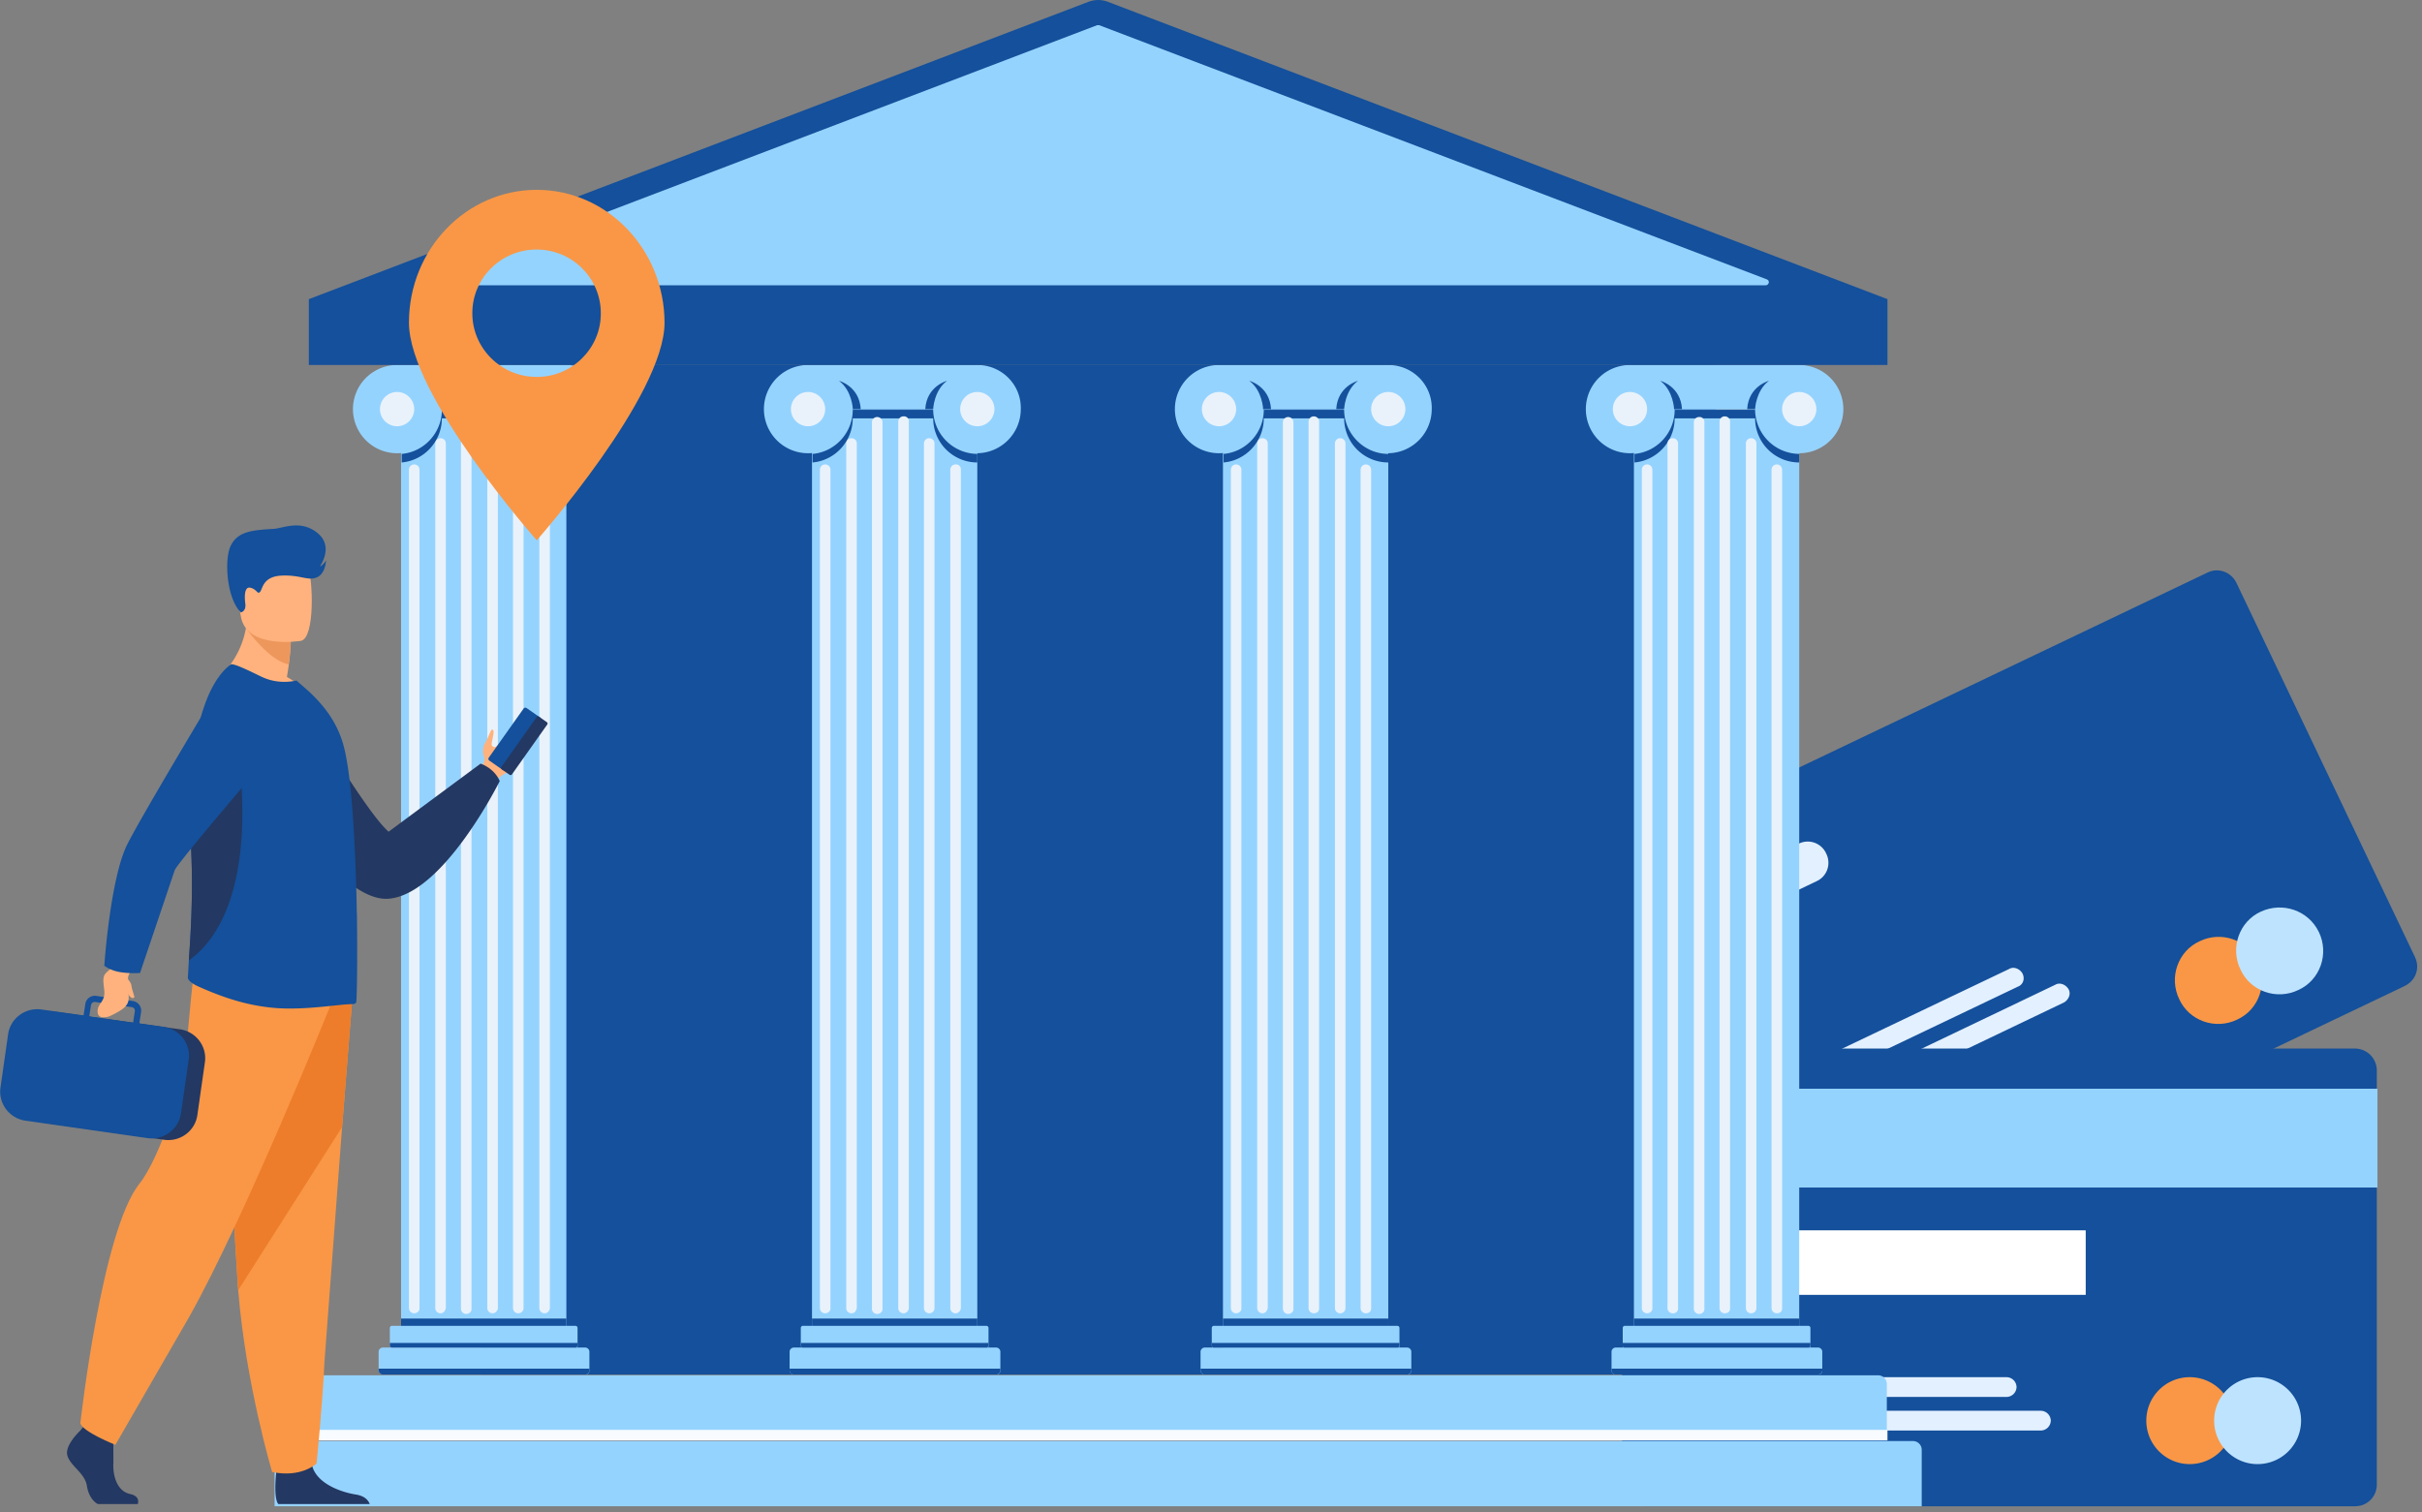 <svg xmlns="http://www.w3.org/2000/svg" xmlns:xlink="http://www.w3.org/1999/xlink" width="277" height="173" fill="none" xmlns:v="https://vecta.io/nano"><rect width="100%" height="100%" fill="#808080" stroke="none"/><style><![CDATA[.B{fill:#14509b}.C{fill:#95d3ff}.D{fill:#f99746}.E{fill:#ffb27d}.F{fill:#e9f2fa}]]></style><path d="M274.995 112.8l-73.363 35.03c-1.205.602-2.712.075-3.314-1.206l-20.412-42.788c-.603-1.205-.076-2.712 1.205-3.314l73.363-35.03c1.205-.603 2.71-.075 3.314 1.205l20.412 42.788c.603 1.28.075 2.712-1.205 3.315z" class="B"/><path d="M258.198 110.002c1.205 2.486.15 5.5-2.335 6.63-2.485 1.205-5.498.15-6.628-2.336-1.205-2.486-.15-5.5 2.335-6.63 2.486-1.205 5.498-.15 6.628 2.335z" class="D"/><path d="M265.203 106.613c1.205 2.485.15 5.5-2.335 6.63-2.485 1.205-5.498.15-6.628-2.336-1.205-2.485-.15-5.5 2.335-6.63s5.423-.15 6.628 2.336z" fill="#bee3fe"/><path d="M230.78 112.865l-33.14 15.82c-.528.3-1.205 0-1.507-.528s0-1.205.527-1.506l33.142-15.82c.527-.3 1.205 0 1.506.527.302.603.076 1.28-.527 1.507zm5.274 1.808l-36.682 17.552c-.527.3-1.205 0-1.506-.527s0-1.205.527-1.507l36.682-17.552c.527-.3 1.205 0 1.506.527s0 1.206-.527 1.507zm-28.32-13.86l-17.927 8.588a2.31 2.31 0 0 1-3.163-1.13 2.31 2.31 0 0 1 1.13-3.164l17.926-8.588a2.31 2.31 0 0 1 3.164 1.13c.602 1.205.075 2.637-1.13 3.164z" fill="#e3f0ff"/><path d="M269.346 172.3H188a2.51 2.51 0 0 1-2.486-2.486v-47.383a2.51 2.51 0 0 1 2.486-2.486h81.347a2.51 2.51 0 0 1 2.485 2.486v47.383c0 1.356-1.054 2.486-2.485 2.486z" class="B"/><path d="M271.907 124.54h-86.32v11.3h86.32v-11.3z" class="C"/><use xlink:href="#B" class="D"/><use xlink:href="#B" x="7.758" fill="#bee3fe"/><path d="M238.54 140.738h-46.925v7.382h46.925v-7.382z" fill="#fff"/><path d="M229.5 159.796h-36.757a1.16 1.16 0 0 1-1.13-1.13 1.16 1.16 0 0 1 1.13-1.13H229.5a1.16 1.16 0 0 1 1.13 1.13 1.16 1.16 0 0 1-1.13 1.13zm3.917 3.842h-40.673a1.16 1.16 0 0 1-1.13-1.13 1.16 1.16 0 0 1 1.13-1.13h40.673a1.16 1.16 0 0 1 1.13 1.13 1.16 1.16 0 0 1-1.13 1.13z" fill="#e3f0ff"/><path d="M196.21 41.752H54.98v115.483H196.21V41.752z" class="B"/><path d="M219.784 172.3H31.405v-6.478a1 1 0 0 1 .979-.979h186.42a1 1 0 0 1 .979.979v6.478zM64.773 46.8H45.867v107.348h18.906V46.8z" class="C"/><path d="M64.773 150.832H45.867v3.315h18.906v-3.315z" class="B"/><g class="C"><path d="M65.827 154.147H44.813c-.15 0-.226-.15-.226-.226v-2.034c0-.15.15-.226.226-.226h21.015c.15 0 .226.15.226.226v2.034c.075.15-.075.226-.226.226z"/><use xlink:href="#C"/><path d="M64.773 41.752H45.415a5.05 5.05 0 0 0-5.047 5.047 5.05 5.05 0 0 0 5.047 5.047 5.05 5.05 0 0 0 5.046-5.047h9.19a5.05 5.05 0 0 0 5.047 5.047 5.05 5.05 0 0 0 5.046-5.047c.075-2.787-2.184-5.047-4.97-5.047z"/></g><g class="B"><use xlink:href="#D"/><path d="M44.587 153.62v.302c0 .15.15.226.226.226h21.015c.15 0 .226-.15.226-.226v-.302H44.587zm-1.28 2.937v.226a.49.49 0 0 0 .452.452h23.2a.49.49 0 0 0 .452-.452v-.226H43.306z"/></g><g class="F"><path d="M47.373 150.23c-.3 0-.602-.226-.602-.602V53.73c0-.3.226-.603.602-.603.3 0 .603.226.603.603v95.972c0 .3-.3.527-.603.527zm3.013 0c-.3 0-.603-.226-.603-.602v-98.9c0-.3.226-.603.603-.603.3 0 .602.226.602.603v98.9c-.075.376-.3.602-.602.602zm2.938.075c-.3 0-.603-.226-.603-.603V48.306c0-.3.226-.603.603-.603.3 0 .602.226.602.603v101.47c0 .302-.3.528-.602.528zm3.013-.075c-.3 0-.603-.226-.603-.602V48.23c0-.3.226-.603.603-.603.3 0 .603.226.603.603V149.7c-.075.3-.3.527-.603.527zm2.937 0c-.3 0-.603-.226-.603-.602v-98.9c0-.3.226-.603.603-.603.3 0 .603.226.603.603v98.9c0 .376-.3.602-.603.602zm3.013 0c-.3 0-.603-.226-.603-.602V53.73c0-.3.226-.603.603-.603.3 0 .603.226.603.603v95.972c-.075.3-.3.527-.603.527z"/><use xlink:href="#E"/><use xlink:href="#E" x="-19.358"/></g><g class="B"><use xlink:href="#F"/><path d="M59.726 46.8s.075-2.11 1.582-3.24c0 0-2.335.603-2.486 3.24h.904z"/></g><path d="M111.773 46.8H92.868v107.348h18.905V46.8z" class="C"/><path d="M111.773 150.832H92.868v3.315h18.905v-3.315z" class="B"/><g class="C"><path d="M112.828 154.147H91.813c-.15 0-.226-.15-.226-.226v-2.034c0-.15.15-.226.226-.226h21.015c.15 0 .226.15.226.226v2.034c.075.15-.076.226-.226.226z"/><use xlink:href="#C" x="47.001"/><path d="M111.773 41.752H92.416a5.05 5.05 0 0 0-5.047 5.047 5.05 5.05 0 0 0 5.047 5.047 5.05 5.05 0 0 0 5.046-5.047h9.19a5.05 5.05 0 0 0 5.047 5.047 5.05 5.05 0 0 0 5.047-5.047c.075-2.787-2.185-5.047-4.972-5.047z"/></g><path d="M111.773 51.922v.98a5.05 5.05 0 0 1-5.046-5.047h-9.2c0 2.637-2.034 4.82-4.595 5.047v-.98c2.56-.226 4.595-2.4 4.595-5.047h9.2a5.1 5.1 0 0 0 5.046 5.047zM91.587 153.62v.302c0 .15.15.226.226.226h21.015c.15 0 .226-.15.226-.226v-.302H91.587zm-1.28 2.937v.226a.49.49 0 0 0 .452.452h23.2a.49.49 0 0 0 .452-.452v-.226H90.307z" class="B"/><g class="F"><path d="M94.374 150.23c-.3 0-.603-.226-.603-.602V53.73c0-.3.226-.603.603-.603.3 0 .603.226.603.603v95.972c0 .3-.3.527-.603.527zm3.013 0c-.3 0-.603-.226-.603-.602v-98.9c0-.3.226-.603.603-.603.3 0 .603.226.603.603v98.9c-.075.376-.3.602-.603.602zm2.937.075c-.3 0-.602-.226-.602-.603V48.306c0-.3.226-.603.602-.603.302 0 .603.226.603.603v101.47c0 .302-.3.528-.603.528zm3.013-.075c-.3 0-.602-.226-.602-.602V48.23c0-.3.226-.603.602-.603a.55.55 0 0 1 .603.603V149.7c-.075.3-.3.527-.603.527z"/><use xlink:href="#G"/><path d="M109.288 150.23c-.302 0-.603-.226-.603-.602V53.73c0-.3.226-.603.603-.603a.55.55 0 0 1 .602.603v95.972c-.075.3-.3.527-.602.527z"/><use xlink:href="#H"/><use xlink:href="#E" x="27.643"/></g><g class="B"><use xlink:href="#F" x="47"/><path d="M106.727 46.8s.075-2.11 1.58-3.24c0 0-2.334.603-2.485 3.24h.904z"/></g><path d="M158.774 46.8h-18.906v107.348h18.906V46.8z" class="C"/><path d="M158.774 150.832h-18.906v3.315h18.906v-3.315z" class="B"/><g class="C"><path d="M159.828 154.147h-21.014c-.15 0-.226-.15-.226-.226v-2.034c0-.15.15-.226.226-.226h21.014c.15 0 .226.15.226.226v2.034c.076.15-.075.226-.226.226z"/><use xlink:href="#C" x="94.001"/><path d="M158.774 41.752h-19.358a5.05 5.05 0 0 0-5.046 5.047 5.05 5.05 0 0 0 5.046 5.047 5.05 5.05 0 0 0 5.047-5.047h9.19a5.05 5.05 0 0 0 5.046 5.047 5.05 5.05 0 0 0 5.047-5.047c.075-2.787-2.184-5.047-4.97-5.047z"/></g><g class="B"><use xlink:href="#D" x="94.001"/><path d="M138.588 153.62v.302c0 .15.15.226.226.226h21.014c.15 0 .226-.15.226-.226v-.302h-21.466zm-1.28 2.937v.226a.49.49 0 0 0 .452.452h23.2a.49.49 0 0 0 .452-.452v-.226h-24.103z"/></g><g class="F"><path d="M141.375 150.23c-.302 0-.603-.226-.603-.602V53.73c0-.3.226-.603.603-.603.3 0 .602.226.602.603v95.972c0 .3-.3.527-.602.527zm3.012 0c-.3 0-.602-.226-.602-.602v-98.9c0-.3.226-.603.602-.603.302 0 .603.226.603.603v98.9c-.075.376-.3.602-.603.602zm2.938.075c-.3 0-.603-.226-.603-.603V48.306c0-.3.226-.603.603-.603.3 0 .603.226.603.603v101.47c0 .302-.302.528-.603.528zm2.938-.075c-.302 0-.603-.226-.603-.602V48.23c0-.3.226-.603.603-.603.3 0 .602.226.602.603V149.7c0 .3-.226.527-.602.527zm3.012 0c-.3 0-.602-.226-.602-.602v-98.9c0-.3.226-.603.602-.603.302 0 .603.226.603.603v98.9c0 .376-.3.602-.603.602zm2.938 0c-.3 0-.603-.226-.603-.602V53.73c0-.3.226-.603.603-.603.3 0 .602.226.602.603v95.972c0 .3-.225.527-.602.527z"/><use xlink:href="#E" x="94.001"/><use xlink:href="#H" x="27.643"/></g><g class="B"><use xlink:href="#F" x="93.926"/><path d="M153.727 46.8s.076-2.11 1.582-3.24c0 0-2.335.603-2.486 3.24h.904z"/></g><path d="M205.774 46.8H186.87v107.348h18.905V46.8z" class="C"/><path d="M205.774 150.832H186.87v3.315h18.905v-3.315z" class="B"/><g class="C"><path d="M206.83 154.147h-21.015c-.15 0-.226-.15-.226-.226v-2.034c0-.15.15-.226.226-.226h21.015c.15 0 .226.15.226.226v2.034c.075.15-.075.226-.226.226z"/><use xlink:href="#C" x="141.003"/><path d="M205.774 41.752h-19.357a5.05 5.05 0 0 0-5.047 5.047 5.05 5.05 0 0 0 5.047 5.047 5.05 5.05 0 0 0 5.046-5.047h9.265a5.05 5.05 0 0 0 5.046 5.047 5.05 5.05 0 0 0 5.047-5.047 5.05 5.05 0 0 0-5.047-5.047z"/></g><path d="M205.774 51.922v.98a5.05 5.05 0 0 1-5.046-5.047h-9.2c0 2.637-2.034 4.82-4.595 5.047v-.98c2.56-.226 4.595-2.4 4.595-5.047h9.2a5.1 5.1 0 0 0 5.046 5.047zM185.588 153.62v.302c0 .15.15.226.226.226h21.015c.15 0 .226-.15.226-.226v-.302h-21.467zm-1.28 2.937v.226a.49.49 0 0 0 .452.452h23.2a.49.49 0 0 0 .452-.452v-.226H184.31z" class="B"/><g class="F"><path d="M188.375 150.23c-.3 0-.602-.226-.602-.602V53.73c0-.3.226-.603.602-.603.302 0 .603.226.603.603v95.972c0 .3-.3.527-.603.527zm2.938 0c-.302 0-.603-.226-.603-.602v-98.9c0-.3.226-.603.603-.603.3 0 .602.226.602.603v98.9a.55.55 0 0 1-.602.602zm3.013.075c-.302 0-.603-.226-.603-.603V48.306c0-.3.226-.603.603-.603a.55.55 0 0 1 .602.603v101.47c0 .302-.3.528-.602.528zm2.937-.075c-.3 0-.602-.226-.602-.602V48.23c0-.3.225-.603.602-.603.3 0 .603.226.603.603V149.7c0 .3-.226.527-.603.527z"/><use xlink:href="#G" x="94.001"/><path d="M203.214 150.23c-.302 0-.603-.226-.603-.602V53.73c0-.3.226-.603.603-.603.3 0 .602.226.602.603v95.972c0 .3-.226.527-.602.527z"/><use xlink:href="#H" x="94.001"/><path d="M186.417 48.758a1.96 1.96 0 0 0 1.958-1.959 1.96 1.96 0 0 0-1.958-1.959 1.96 1.96 0 0 0-1.959 1.959 1.96 1.96 0 0 0 1.959 1.959z"/></g><path d="M191.463 46.8s-.075-2.1-1.58-3.24c0 0 2.335.603 2.485 3.24h-.904zm9.265 0s.075-2.1 1.582-3.24c0 0-2.335.603-2.486 3.24h.904z" class="B"/><path d="M215.867 164.768H35.322V158.3a1 1 0 0 1 .979-.98h178.512a1 1 0 0 1 .979.98v6.478h.075z" class="C"/><path d="M215.867 163.563H35.322v1.205h180.545v-1.205z" fill="#f8fbff"/><path d="M126.612.17c-.678-.226-1.356-.226-2.034 0L35.322 34.22v7.533h180.545V34.22L126.612.17z" class="B"/><path d="M125.482 2.88L49.18 31.96c-.377.15-.3.678.15.678h152.6c.377 0 .527-.527.15-.678L125.708 2.88h-.226z" class="C"/><g clip-path="url(#A)"><path d="M60.256 85.234c-.47 1.266-1.298 2.743-2.16 3.1-.985.41-1.388 1-1.388 1l-.795-.455-.95-.544.067-.278.213-.666s.29-.366.112-.833-.145-1.177.157-1.62c.302-.433.593-1.5.783-1.488.448.078-.213 1.555-.033 1.833.168.244.38.167.425.144 1.254-.544 2.753-3.465 3.425-3.065.246.156.347 2.32.145 2.865z" class="E"/><path d="M55.958 87l1.556 1.088c.112.078.258.055.336-.055l3.984-5.62c.078-.11.056-.255-.056-.333l-1.556-1.088c-.112-.078-.257-.055-.336.056l-3.984 5.62c-.078.11-.056.255.056.333z" class="B"/><g fill="#233862"><path d="M57.38 88l.907.633c.078.056.2.033.257-.044l4.05-5.72a.19.19 0 0 0-.045-.255l-.906-.633c-.078-.055-.202-.033-.258.044l-4.05 5.72c-.056.078-.034.2.045.255zm-23.716-9.064S41.577 92.63 44.442 95.14l10.52-7.785s1.522.466 2.194 1.988c0 0-6.4 12.916-12.68 13.46s-15.12-15.48-15.12-15.48l4.3-8.385zM15.758 172.05h-4.566c-.57-.3-1.086-1.022-1.253-2.077-.224-1.466-1.87-2.255-2.227-3.454s1.477-2.877 1.477-2.877l.302-.388.313-.4 3.033.7.123 1.632.01 2.088c-.1 1.588.448 3.3 1.88 3.62 1.052.222 1.007.844.906 1.155zm26.524 0H31.83c-.504-.6-.313-2.855-.246-3.588l.022-.233s3.57-2.832 4.063-.666a1.37 1.37 0 0 0 .056.2c.616 2.032 3.4 2.954 4.992 3.2 1.04.167 1.42.7 1.567 1.078z"/></g><path d="M40.3 114.154l-1.175 14.77L37.1 155.9c-.18 4.432-.895 11.506-.895 11.506s-1.7 1.677-5.08.978c0 0-3.022-10.107-3.883-20.802-.01-.178-.022-.356-.045-.533l-2.048-33.818 15.142.933z" class="D"/><path d="M40.3 114.154l-1.175 14.77-11.874 18.647-.045-.533-2.048-33.818 15.142.933z" fill="#ed7d2b"/><path d="M37.816 114.953s-9.77 24.3-16.194 35.717l-8.427 14.605s-3.682-1.455-4.007-2.454c0 0 2.45-22.046 6.76-27.42 2.43-3.032 5.282-12.15 5.417-15.338s.873-9.496.873-9.496l15.58 4.387z" class="D"/><path d="M35.388 79.525c-3.816 1.2-10.42-2.032-10.42-2.032s3.514-2.62 3.335-8.074l4.958 3.965s-.01.944-.224 2.6a40.02 40.02 0 0 1-.224 1.455c1.634.9 2.574 2.088 2.574 2.088z" class="E"/><path d="M33.25 73.395s-.01.944-.224 2.6c-2.216-.378-4.745-3.943-4.745-3.943 1.13-.322 2.127-.378 2.966-.267l2.003 1.6z" fill="#ed975d"/><path d="M34.426 73.306s-6.3 1.044-6.894-2.865-1.802-6.408 2.194-7.23c3.995-.833 5.014.544 5.53 1.8s.795 7.92-.828 8.296z" class="E"/><path d="M40.715 114.71a.59.59 0 0 1-.403.155c-1.432-.022-5.618.767-9.155.41-2.977-.288-5.618-1.155-8.45-2.42-.38-.166-1.242-.622-1.22-1.044l.112-1.954c.202-2.9.548-7.897.213-13.66a76.92 76.92 0 0 1-.101-3.187c-.034-7.808 1.533-14.67 4.667-16.992.27-.19 1.914.61 3.425 1.344 1.4.69 2.787.755 4.107.49l1.32 1.155c1.6 1.477 3.37 3.487 4.13 6.54.65 2.6 1.03 7.286 1.242 12.14.1 2.2.168 4.42.2 6.53v.078c.022.21.022.433.022.644.067 5.42-.01 9.706-.1 9.773z" class="B"/><g fill="#233862"><path d="M21.6 109.856c.2-2.9.548-7.897.213-13.66a76.91 76.91 0 0 1-.101-3.187c1.3-3.143 2.373-5.42 2.373-5.42h3.3c0 .01 2.417 16.36-5.775 22.268zM4.745 128.392l14.034 1.988c1.824.255 3.537-1 3.794-2.832l.862-6.042c.257-1.8-1.018-3.5-2.854-3.765l-14.023-1.977c-1.824-.255-3.537 1-3.794 2.82l-.862 6.042c-.27 1.8 1.007 3.5 2.843 3.765z"/></g><path d="M21.387 119.55a3.38 3.38 0 0 0-2.328-2.021l-.325-.067-2.798-.4.2-1.3c.045-.29-.034-.577-.213-.822-.18-.233-.437-.388-.728-.433l-.727-.1-2.932-.41-.526-.078c-.604-.088-1.175.334-1.253.933l-.2 1.3-4.824-.678c-1.835-.255-3.548 1.022-3.805 2.832l-.873 6.11c-.257 1.82 1.03 3.52 2.854 3.776l13.99 2a3.24 3.24 0 0 0 .727.022c.38-.033.75-.122 1.097-.278 1.03-.455 1.813-1.4 1.98-2.587l.873-6.11c.1-.588.022-1.166-.2-1.688zm-10.968-4.587c.022-.177.168-.322.347-.344.045-.01.078-.01.123 0l.627.09 2.306.322 1.253.178c.224.033.38.244.347.466l-.2 1.3-5.014-.71.2-1.3z" class="B"/><path d="M15.41 110.422s-.74.977-.76 1.366c-.2 2.643 1.018 3-2.126 4.465 0 0-1.343.51-1.365-.522s.93-1.055.76-2.5c-.202-1.666-.18-1.688.93-2.554l.727-1.2 1.835.944z" class="E"/><g class="B"><path d="M13.542 111.166c1.186.233 2.473.133 2.473.133l3.973-11.772c.448-1 10.453-12.65 10.453-12.65l-4.163-10.34S15.467 94.463 14.37 96.984c-1.813 4.165-2.44 13.494-2.44 13.494a4.33 4.33 0 0 0 1.612.688zM27.52 70.063s.65-.1.537-1-.1-2.044.627-1.82c.727.2.76.8 1.063.455s.302-1.755 2.462-1.855 3.033.644 4.03.2c1.007-.433 1.052-1.944 1.052-1.944s-.28.533-.716.7c0 0 1.668-2.266-.27-3.832s-3.906-.533-5.036-.466c-2.473.144-4.063.3-4.868 1.9-.795 1.6-.46 6.064 1.12 7.62z"/></g><path d="M14.258 111.577s.705.733.75 1.044c.146.977.47 1.4.313 1.51-.347.222-.795-.5-1.02-1.156s-.045-1.4-.045-1.4z" class="E"/></g><path d="M61.387 21.715c-8.073 0-14.616 6.808-14.616 15.193s14.616 24.896 14.616 24.896 14.616-16.51 14.616-24.896c-.02-8.385-6.563-15.193-14.616-15.193zm0 21.402c-4.067 0-7.368-3.274-7.368-7.287 0-4.033 3.302-7.287 7.348-7.287 4.067 0 7.348 3.274 7.348 7.287.02 4.013-3.28 7.287-7.328 7.287z" class="D"/><defs><clipPath id="A"><path fill="#fff" transform="translate(0 60.134)" d="M0 0h62.64v111.916H0z"/></clipPath><path id="B" d="M250.44 167.48a4.97 4.97 0 1 0 0-9.944c-2.745 0-4.97 2.226-4.97 4.972s2.226 4.972 4.97 4.972z"/><path id="C" d="M66.957 157.235h-23.2a.49.49 0 0 1-.452-.452V154.6a.49.49 0 0 1 .452-.452h23.2a.49.49 0 0 1 .452.452v2.184c0 .3-.226.452-.452.452z"/><path id="D" d="M64.773 51.922v.98a5.05 5.05 0 0 1-5.047-5.047h-9.19c0 2.637-2.034 4.82-4.595 5.047v-.98c2.56-.226 4.595-2.41 4.595-5.047h9.19c0 2.712 2.26 5.047 5.047 5.047z"/><path id="E" d="M64.773 48.758a1.96 1.96 0 0 0 1.958-1.959 1.96 1.96 0 0 0-1.958-1.959 1.96 1.96 0 0 0-1.958 1.959 1.96 1.96 0 0 0 1.958 1.959z"/><path id="F" d="M50.537 46.8s-.075-2.11-1.582-3.24c0 0 2.335.603 2.486 3.24h-.904z"/><path id="G" d="M106.275 150.23c-.3 0-.603-.226-.603-.602v-98.9c0-.3.226-.603.603-.603.3 0 .602.226.602.603v98.9c0 .376-.3.602-.602.602z"/><path id="H" d="M111.773 48.758a1.96 1.96 0 0 0 1.959-1.959 1.96 1.96 0 0 0-1.959-1.959 1.96 1.96 0 0 0-1.958 1.959 1.96 1.96 0 0 0 1.958 1.959z"/></defs></svg>